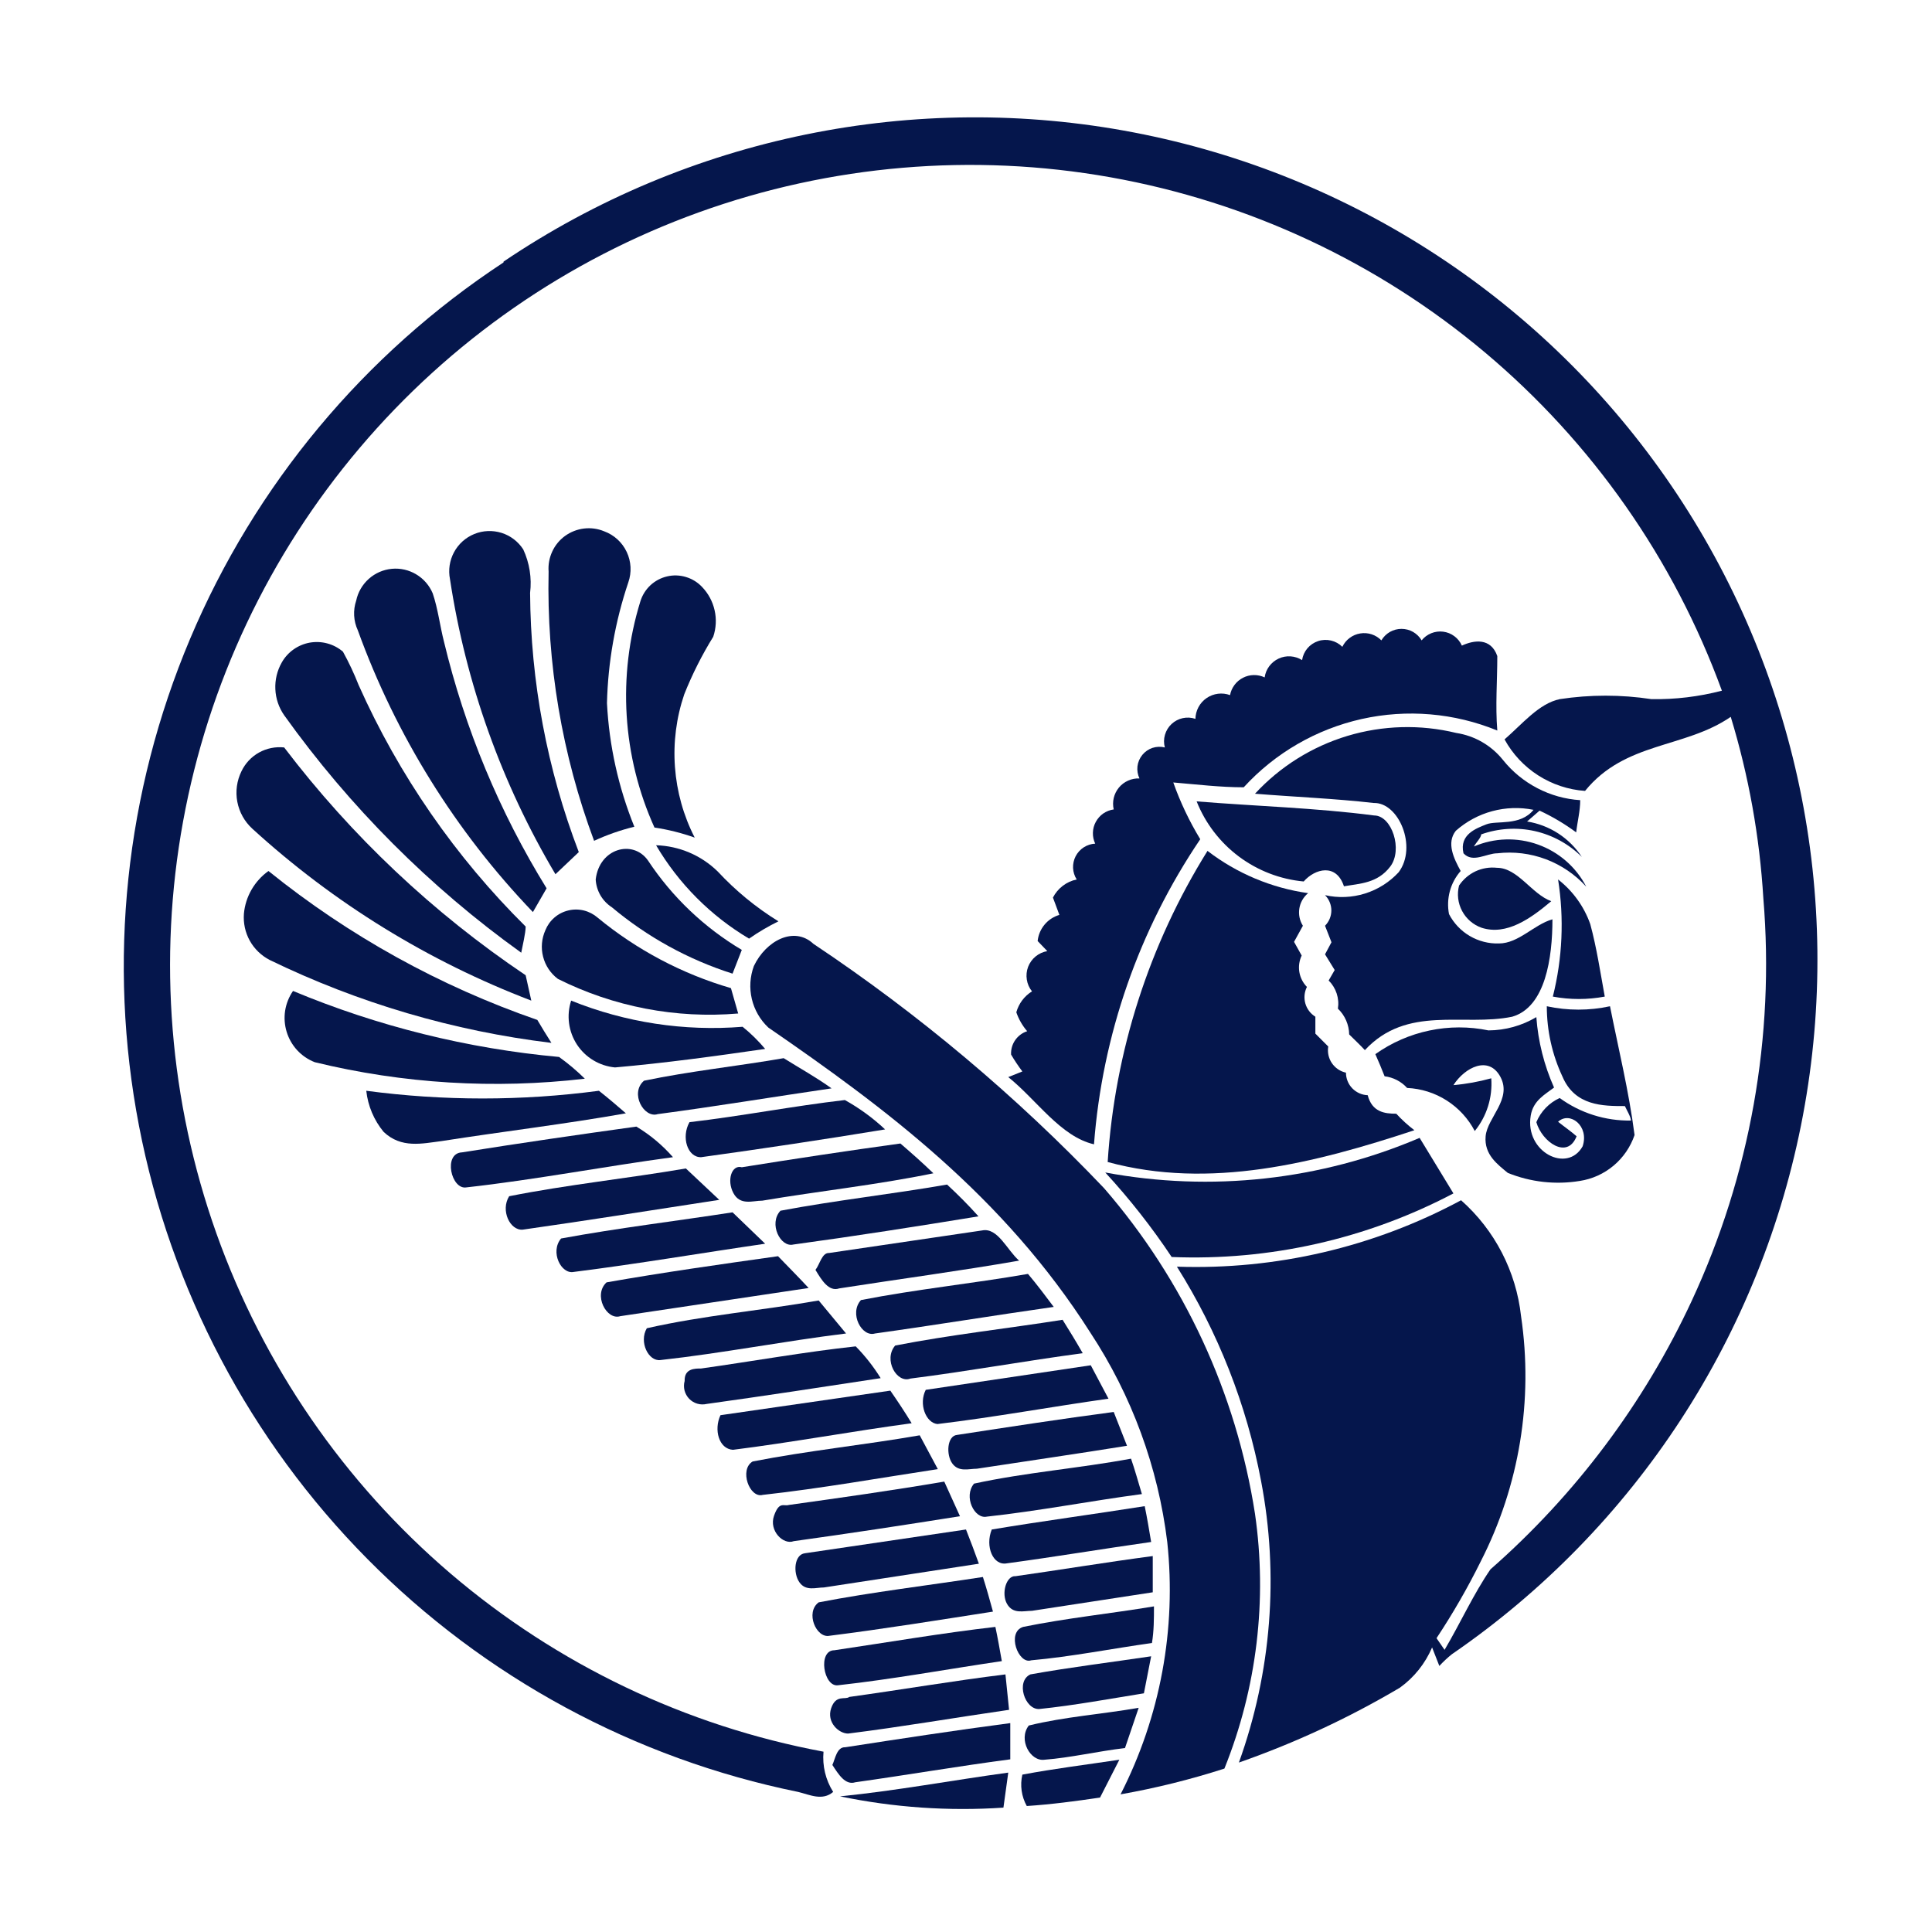 <svg width="48" height="48" viewBox="0 0 48 48" fill="none" xmlns="http://www.w3.org/2000/svg">
<path d="M12.51 6.5C17.099 3.401 22.728 2.247 28.166 3.29C33.604 4.333 38.407 7.489 41.523 12.065C44.64 16.642 45.816 22.267 44.794 27.709C43.772 33.151 40.635 37.966 36.07 41.1C35.959 41.189 35.856 41.286 35.76 41.39L35.58 40.93C35.409 41.33 35.133 41.676 34.78 41.93C33.511 42.681 32.171 43.304 30.78 43.79C31.588 41.548 31.779 39.13 31.33 36.79C30.973 34.901 30.264 33.097 29.24 31.47C31.698 31.554 34.134 30.985 36.3 29.82C37.137 30.561 37.668 31.588 37.79 32.7C38.098 34.785 37.749 36.913 36.79 38.79C36.464 39.449 36.096 40.087 35.69 40.7L35.89 40.99C36.28 40.33 36.61 39.6 37.03 38.99C39.142 37.138 40.845 34.867 42.03 32.32C43.481 29.198 44.095 25.751 43.81 22.32C43.718 20.79 43.447 19.276 43 17.81C41.85 18.6 40.38 18.42 39.38 19.65C38.966 19.621 38.566 19.488 38.217 19.265C37.867 19.041 37.58 18.734 37.38 18.37C37.82 17.99 38.23 17.48 38.75 17.37C39.506 17.255 40.274 17.255 41.03 17.37C41.62 17.38 42.209 17.309 42.78 17.16C41.586 13.89 39.555 10.992 36.89 8.753C34.225 6.515 31.018 5.016 27.592 4.405C24.165 3.795 20.639 4.095 17.364 5.275C14.09 6.455 11.183 8.474 8.934 11.131C6.684 13.787 5.172 16.987 4.548 20.411C3.923 23.835 4.209 27.363 5.376 30.642C6.543 33.921 8.55 36.837 11.197 39.097C13.844 41.356 17.038 42.882 20.46 43.52C20.428 43.871 20.512 44.222 20.7 44.52C20.43 44.75 20.12 44.59 19.83 44.52C15.768 43.693 12.043 41.679 9.128 38.732C6.212 35.786 4.237 32.04 3.453 27.97C2.669 23.899 3.111 19.688 4.724 15.869C6.336 12.05 9.046 8.797 12.51 6.52V6.5Z" fill="#05164C"/>
<path d="M11.18 14.39C11.134 14.162 11.17 13.925 11.28 13.72C11.39 13.515 11.568 13.355 11.784 13.267C12 13.179 12.239 13.17 12.461 13.239C12.683 13.309 12.874 13.455 13 13.65C13.156 13.987 13.215 14.361 13.17 14.73C13.183 16.932 13.593 19.113 14.38 21.17L13.8 21.72C12.463 19.468 11.573 16.979 11.18 14.39Z" fill="#05164C"/>
<path d="M13.63 14.2C13.617 14.03 13.648 13.859 13.72 13.704C13.791 13.548 13.902 13.414 14.04 13.314C14.179 13.214 14.341 13.151 14.51 13.131C14.68 13.111 14.852 13.134 15.01 13.2C15.257 13.29 15.458 13.474 15.57 13.712C15.683 13.95 15.697 14.222 15.61 14.47C15.284 15.438 15.105 16.449 15.08 17.47C15.134 18.524 15.364 19.562 15.76 20.54C15.416 20.624 15.081 20.741 14.76 20.89C13.963 18.752 13.579 16.482 13.63 14.2Z" fill="#05164C"/>
<path d="M8.85 14.92C8.894 14.712 9.004 14.523 9.163 14.381C9.322 14.239 9.522 14.152 9.734 14.132C9.946 14.112 10.159 14.16 10.341 14.27C10.524 14.379 10.667 14.544 10.75 14.74C10.88 15.12 10.93 15.55 11.03 15.94C11.55 18.106 12.41 20.175 13.58 22.07L13.24 22.66C11.318 20.655 9.836 18.271 8.89 15.66C8.782 15.428 8.768 15.163 8.85 14.92Z" fill="#05164C"/>
<path d="M15.91 14.94C15.957 14.788 16.042 14.651 16.158 14.542C16.274 14.434 16.417 14.357 16.572 14.321C16.726 14.284 16.888 14.289 17.04 14.335C17.193 14.38 17.331 14.465 17.44 14.58C17.596 14.741 17.705 14.942 17.754 15.161C17.804 15.379 17.792 15.607 17.72 15.82C17.439 16.275 17.198 16.753 17 17.25C16.803 17.831 16.724 18.445 16.769 19.056C16.814 19.668 16.98 20.264 17.26 20.81C16.935 20.695 16.601 20.611 16.26 20.56C15.461 18.792 15.336 16.793 15.91 14.94Z" fill="#05164C"/>
<path d="M34.32 15.91C34.371 15.823 34.444 15.751 34.532 15.7C34.62 15.65 34.719 15.624 34.82 15.624C34.921 15.624 35.02 15.65 35.108 15.7C35.196 15.751 35.269 15.823 35.32 15.91C35.383 15.831 35.466 15.77 35.56 15.732C35.654 15.694 35.756 15.681 35.856 15.694C35.957 15.707 36.052 15.745 36.133 15.806C36.215 15.867 36.279 15.947 36.32 16.04C36.62 15.9 37.04 15.84 37.2 16.3C37.2 16.92 37.15 17.53 37.2 18.15C36.132 17.712 34.955 17.612 33.828 17.864C32.702 18.117 31.679 18.708 30.9 19.56C30.32 19.56 29.74 19.49 29.15 19.44C29.324 19.932 29.549 20.404 29.82 20.85C28.296 23.104 27.386 25.717 27.18 28.43C26.35 28.24 25.75 27.32 25.05 26.76L25.4 26.62C25.299 26.485 25.205 26.345 25.12 26.2C25.114 26.073 25.149 25.947 25.222 25.842C25.294 25.738 25.399 25.659 25.52 25.62C25.401 25.482 25.309 25.322 25.25 25.15C25.31 24.934 25.449 24.748 25.64 24.63C25.572 24.546 25.527 24.445 25.511 24.338C25.494 24.232 25.505 24.122 25.543 24.021C25.582 23.92 25.646 23.831 25.73 23.762C25.813 23.694 25.913 23.648 26.02 23.63L25.78 23.38C25.795 23.23 25.855 23.089 25.951 22.973C26.047 22.857 26.176 22.773 26.32 22.73L26.16 22.3C26.218 22.186 26.302 22.086 26.404 22.008C26.506 21.93 26.624 21.876 26.75 21.85C26.695 21.764 26.665 21.666 26.66 21.565C26.656 21.464 26.678 21.363 26.724 21.273C26.771 21.183 26.84 21.107 26.925 21.052C27.011 20.997 27.109 20.965 27.21 20.96C27.17 20.875 27.15 20.782 27.153 20.688C27.155 20.593 27.18 20.501 27.225 20.419C27.27 20.336 27.333 20.265 27.41 20.211C27.488 20.158 27.577 20.123 27.67 20.11C27.648 20.016 27.649 19.917 27.671 19.823C27.694 19.729 27.738 19.641 27.799 19.567C27.861 19.492 27.94 19.433 28.028 19.394C28.117 19.354 28.213 19.336 28.31 19.34C28.265 19.246 28.248 19.141 28.26 19.037C28.273 18.934 28.315 18.836 28.381 18.755C28.447 18.675 28.534 18.614 28.633 18.581C28.732 18.549 28.839 18.545 28.94 18.57C28.912 18.467 28.913 18.358 28.943 18.256C28.973 18.153 29.029 18.06 29.107 17.988C29.185 17.915 29.282 17.864 29.386 17.842C29.49 17.819 29.599 17.826 29.7 17.86C29.702 17.758 29.728 17.658 29.776 17.568C29.824 17.478 29.893 17.401 29.978 17.343C30.062 17.285 30.159 17.249 30.26 17.236C30.361 17.223 30.464 17.235 30.56 17.27C30.577 17.178 30.615 17.092 30.671 17.017C30.726 16.942 30.799 16.881 30.882 16.839C30.965 16.796 31.056 16.773 31.15 16.772C31.243 16.77 31.335 16.79 31.42 16.83C31.434 16.729 31.473 16.633 31.534 16.552C31.595 16.47 31.675 16.405 31.768 16.362C31.86 16.319 31.962 16.3 32.064 16.307C32.165 16.314 32.264 16.346 32.35 16.4C32.366 16.292 32.412 16.191 32.482 16.107C32.553 16.024 32.645 15.962 32.748 15.928C32.852 15.893 32.963 15.889 33.069 15.914C33.175 15.939 33.273 15.993 33.35 16.07C33.392 15.983 33.454 15.907 33.531 15.85C33.608 15.792 33.698 15.753 33.793 15.738C33.888 15.722 33.986 15.729 34.078 15.759C34.169 15.789 34.252 15.841 34.32 15.91Z" fill="#05164C"/>
<path d="M7 16.46C7.072 16.331 7.172 16.221 7.293 16.135C7.413 16.05 7.551 15.992 7.696 15.966C7.841 15.941 7.991 15.947 8.133 15.986C8.275 16.024 8.407 16.094 8.52 16.19C8.668 16.458 8.798 16.735 8.91 17.02C9.91 19.26 11.317 21.294 13.06 23.02C13.06 23.18 12.98 23.51 12.95 23.67C10.677 22.039 8.687 20.046 7.06 17.77C6.927 17.579 6.851 17.355 6.841 17.124C6.83 16.892 6.885 16.662 7 16.46Z" fill="#05164C"/>
<path d="M31.18 19.72C31.803 19.045 32.595 18.55 33.474 18.284C34.354 18.019 35.288 17.993 36.18 18.21C36.637 18.28 37.051 18.519 37.34 18.88C37.573 19.171 37.864 19.41 38.195 19.582C38.525 19.755 38.888 19.856 39.26 19.88C39.26 20.15 39.19 20.41 39.16 20.68C38.876 20.47 38.571 20.289 38.25 20.14L37.94 20.41C38.216 20.454 38.479 20.555 38.713 20.706C38.947 20.858 39.147 21.057 39.3 21.29C38.979 20.97 38.574 20.748 38.131 20.648C37.689 20.549 37.227 20.578 36.8 20.73C36.8 20.81 36.66 20.95 36.62 21.03C37.126 20.814 37.694 20.797 38.211 20.983C38.729 21.168 39.157 21.542 39.41 22.03C39.134 21.726 38.79 21.492 38.406 21.347C38.021 21.203 37.608 21.152 37.2 21.2C36.93 21.2 36.59 21.45 36.36 21.2C36.25 20.73 36.68 20.58 36.93 20.48C37.18 20.38 37.77 20.53 38.1 20.12C37.76 20.051 37.409 20.063 37.074 20.153C36.739 20.243 36.43 20.41 36.17 20.64C35.93 20.94 36.12 21.33 36.29 21.64C36.163 21.784 36.071 21.956 36.021 22.141C35.971 22.327 35.964 22.521 36 22.71C36.117 22.936 36.295 23.125 36.515 23.254C36.734 23.383 36.986 23.448 37.24 23.44C37.73 23.44 38.11 22.97 38.57 22.84C38.57 23.79 38.4 25.02 37.57 25.26C36.36 25.51 34.96 24.96 33.91 26.09C33.78 25.95 33.65 25.83 33.52 25.7C33.518 25.58 33.492 25.462 33.444 25.352C33.396 25.242 33.327 25.143 33.24 25.06C33.26 24.933 33.249 24.804 33.209 24.682C33.169 24.561 33.101 24.45 33.01 24.36L33.16 24.1L32.92 23.71L33.08 23.41L32.92 23C33.02 22.899 33.077 22.762 33.077 22.62C33.077 22.478 33.02 22.341 32.92 22.24C33.248 22.314 33.59 22.3 33.911 22.2C34.233 22.1 34.522 21.917 34.75 21.67C35.22 21.04 34.75 19.93 34.13 19.95C33.17 19.84 32.17 19.8 31.18 19.72Z" fill="#05164C"/>
<path d="M6 19.16C6.094 18.964 6.246 18.802 6.436 18.696C6.626 18.591 6.844 18.547 7.06 18.57C8.736 20.773 10.763 22.685 13.06 24.23C13.11 24.44 13.15 24.65 13.2 24.86C10.643 23.884 8.292 22.436 6.27 20.59C6.076 20.413 5.945 20.178 5.896 19.92C5.847 19.662 5.884 19.395 6 19.16Z" fill="#05164C"/>
<path d="M29.73 19.91C31.2 20.03 32.68 20.07 34.14 20.26C34.58 20.26 34.86 21.11 34.54 21.53C34.22 21.95 33.78 21.95 33.39 22.02C33.2 21.44 32.67 21.58 32.39 21.9C31.806 21.846 31.249 21.631 30.779 21.28C30.31 20.929 29.947 20.455 29.73 19.91Z" fill="#05164C"/>
<path d="M14.8 21.85C14.89 21.07 15.73 20.85 16.1 21.38C16.699 22.286 17.496 23.045 18.43 23.6L18.2 24.19C17.102 23.841 16.083 23.28 15.2 22.54C15.084 22.465 14.987 22.363 14.917 22.243C14.848 22.123 14.807 21.988 14.8 21.85Z" fill="#05164C"/>
<path d="M16.3 21C16.873 21.017 17.419 21.249 17.83 21.65C18.275 22.129 18.783 22.547 19.34 22.89C19.086 23.015 18.842 23.158 18.61 23.32C17.657 22.754 16.862 21.956 16.3 21Z" fill="#05164C"/>
<path d="M30 21.14C30.729 21.7 31.59 22.062 32.5 22.19C32.383 22.286 32.306 22.421 32.282 22.57C32.258 22.72 32.289 22.872 32.37 23L32.15 23.4L32.34 23.74C32.279 23.868 32.259 24.011 32.282 24.151C32.306 24.29 32.371 24.419 32.47 24.52C32.406 24.647 32.392 24.794 32.431 24.931C32.47 25.068 32.559 25.185 32.68 25.26V25.68L33 26C32.976 26.144 33.008 26.292 33.09 26.413C33.172 26.534 33.297 26.619 33.44 26.65C33.44 26.795 33.496 26.935 33.597 27.039C33.698 27.143 33.835 27.205 33.98 27.21C34.09 27.63 34.4 27.67 34.69 27.67C34.828 27.82 34.978 27.957 35.14 28.08C32.66 28.9 30.06 29.56 27.52 28.87C27.695 26.128 28.547 23.472 30 21.14Z" fill="#05164C"/>
<path d="M6.06 22.7C6.079 22.49 6.144 22.287 6.249 22.104C6.355 21.921 6.498 21.762 6.67 21.64C8.666 23.25 10.926 24.502 13.35 25.34C13.46 25.53 13.58 25.72 13.7 25.91C11.268 25.616 8.903 24.92 6.7 23.85C6.492 23.742 6.32 23.576 6.206 23.372C6.092 23.167 6.042 22.933 6.06 22.7Z" fill="#05164C"/>
<path d="M36.25 22C36.352 21.848 36.493 21.726 36.658 21.648C36.824 21.571 37.008 21.54 37.19 21.56C37.71 21.56 38.05 22.21 38.54 22.39C38.03 22.82 37.43 23.25 36.81 23.05C36.602 22.977 36.429 22.828 36.326 22.634C36.222 22.44 36.195 22.213 36.25 22Z" fill="#05164C"/>
<path d="M38.71 21.85C39.077 22.136 39.355 22.521 39.51 22.96C39.67 23.55 39.76 24.16 39.87 24.76C39.444 24.84 39.006 24.84 38.58 24.76C38.819 23.809 38.863 22.819 38.71 21.85Z" fill="#05164C"/>
<path d="M13.55 23.11C13.599 22.989 13.676 22.881 13.775 22.796C13.874 22.71 13.993 22.65 14.12 22.62C14.247 22.589 14.38 22.59 14.507 22.621C14.634 22.653 14.751 22.714 14.85 22.8C15.823 23.602 16.949 24.197 18.16 24.55L18.34 25.18C16.796 25.312 15.245 25.014 13.86 24.32C13.678 24.183 13.549 23.989 13.493 23.769C13.436 23.549 13.457 23.317 13.55 23.11Z" fill="#05164C"/>
<path d="M18.73 24C19.03 23.37 19.73 23 20.21 23.45C22.834 25.2 25.255 27.236 27.43 29.52C29.415 31.811 30.715 34.614 31.18 37.61C31.489 39.75 31.227 41.934 30.42 43.94C29.576 44.212 28.713 44.426 27.84 44.58C28.828 42.647 29.231 40.468 29 38.31C28.773 36.453 28.119 34.673 27.09 33.11C24.93 29.71 21.98 27.52 19.09 25.53C18.886 25.339 18.743 25.091 18.679 24.819C18.615 24.547 18.633 24.262 18.73 24Z" fill="#05164C"/>
<path d="M7.82 26.39C7.654 26.325 7.505 26.224 7.384 26.093C7.263 25.962 7.174 25.806 7.122 25.636C7.07 25.465 7.057 25.286 7.084 25.11C7.112 24.934 7.179 24.766 7.28 24.62C9.387 25.499 11.616 26.052 13.89 26.26C14.117 26.423 14.331 26.603 14.53 26.8C12.287 27.063 10.014 26.924 7.82 26.39Z" fill="#05164C"/>
<path d="M14.19 24.86C15.54 25.405 16.999 25.627 18.45 25.51C18.654 25.675 18.841 25.859 19.01 26.06C17.77 26.24 16.53 26.41 15.28 26.52C15.09 26.502 14.906 26.442 14.743 26.344C14.579 26.246 14.44 26.112 14.335 25.953C14.231 25.793 14.163 25.612 14.138 25.423C14.113 25.234 14.131 25.041 14.19 24.86Z" fill="#05164C"/>
<path d="M38.43 25C38.947 25.112 39.483 25.112 40 25C40.21 26.06 40.47 27.11 40.61 28.2C40.509 28.496 40.329 28.759 40.089 28.96C39.85 29.161 39.559 29.293 39.25 29.34C38.646 29.439 38.027 29.37 37.46 29.14C37.21 28.93 36.87 28.69 36.91 28.23C36.95 27.77 37.57 27.31 37.28 26.76C36.99 26.21 36.39 26.52 36.11 26.96C36.428 26.932 36.742 26.875 37.05 26.79C37.085 27.263 36.939 27.732 36.64 28.1C36.478 27.79 36.237 27.529 35.943 27.341C35.648 27.153 35.309 27.046 34.96 27.03C34.814 26.869 34.615 26.766 34.4 26.74C34.33 26.56 34.25 26.37 34.17 26.19C34.573 25.904 35.03 25.704 35.514 25.603C35.997 25.501 36.496 25.5 36.98 25.6C37.399 25.598 37.81 25.484 38.17 25.27C38.214 25.874 38.363 26.466 38.61 27.02C38.39 27.19 38.09 27.34 38.03 27.72C37.88 28.62 38.94 29.16 39.32 28.48C39.49 27.97 39 27.6 38.71 27.87C38.86 27.99 39.02 28.1 39.17 28.23C38.94 28.82 38.31 28.37 38.17 27.88C38.281 27.614 38.488 27.399 38.75 27.28C39.264 27.654 39.885 27.85 40.52 27.84C40.52 27.75 40.41 27.57 40.37 27.48C39.83 27.48 39.13 27.48 38.82 26.75C38.563 26.202 38.43 25.605 38.43 25Z" fill="#05164C"/>
<path d="M16 26.85C17.15 26.61 18.32 26.49 19.47 26.29C19.87 26.54 20.27 26.76 20.66 27.04C19.22 27.25 17.78 27.49 16.34 27.68C16 27.79 15.64 27.16 16 26.85Z" fill="#05164C"/>
<path d="M9.1 27.1C11.018 27.355 12.962 27.355 14.88 27.1C15.11 27.28 15.33 27.47 15.55 27.66C14.03 27.93 12.5 28.11 10.97 28.35C10.49 28.41 9.97 28.54 9.53 28.12C9.29 27.829 9.141 27.475 9.1 27.1Z" fill="#05164C"/>
<path d="M17.13 27.88C18.42 27.73 19.7 27.48 20.99 27.33C21.352 27.531 21.688 27.776 21.99 28.06C20.47 28.31 18.94 28.54 17.42 28.75C17.08 28.76 16.92 28.25 17.13 27.88Z" fill="#05164C"/>
<path d="M11.48 28.63C12.92 28.4 14.37 28.19 15.81 27.99C16.151 28.194 16.458 28.451 16.72 28.75C15.01 28.98 13.3 29.31 11.59 29.5C11.21 29.57 11 28.65 11.48 28.63Z" fill="#05164C"/>
<path d="M27.46 29.13C30.091 29.62 32.808 29.321 35.27 28.27L36.11 29.65C33.956 30.783 31.542 31.328 29.11 31.23C28.616 30.488 28.064 29.786 27.46 29.13Z" fill="#05164C"/>
<path d="M18.43 29C19.74 28.79 21.06 28.59 22.37 28.41C22.65 28.65 22.92 28.89 23.19 29.15C21.78 29.44 20.36 29.59 18.94 29.83C18.7 29.83 18.39 29.96 18.22 29.64C18.05 29.32 18.18 28.93 18.43 29Z" fill="#05164C"/>
<path d="M12.65 29.72C14.11 29.43 15.58 29.28 17.04 29.03L17.87 29.81C16.24 30.06 14.61 30.32 12.99 30.55C12.67 30.58 12.43 30.07 12.65 29.72Z" fill="#05164C"/>
<path d="M19.39 30.08C20.77 29.82 22.15 29.67 23.53 29.43C23.8 29.68 24.06 29.94 24.31 30.22C22.78 30.47 21.25 30.71 19.71 30.92C19.39 31 19.09 30.4 19.39 30.08Z" fill="#05164C"/>
<path d="M13.94 30.77C15.35 30.51 16.78 30.34 18.2 30.12L19.01 30.9C17.43 31.13 15.85 31.4 14.26 31.6C13.94 31.67 13.66 31.1 13.94 30.77Z" fill="#05164C"/>
<path d="M20.6 31.13L24.4 30.57C24.79 30.49 25.02 31.06 25.32 31.32C23.83 31.58 22.32 31.78 20.85 32.01C20.59 32.1 20.41 31.8 20.26 31.55C20.37 31.41 20.42 31.12 20.6 31.13Z" fill="#05164C"/>
<path d="M15.07 31.86C16.49 31.61 17.91 31.41 19.33 31.21C19.58 31.47 19.84 31.73 20.09 32L15.41 32.7C15.07 32.81 14.73 32.17 15.07 31.86Z" fill="#05164C"/>
<path d="M21.39 32.3C22.77 32.03 24.16 31.89 25.54 31.65C25.76 31.91 25.97 32.19 26.18 32.47C24.7 32.68 23.18 32.93 21.74 33.13C21.41 33.23 21.09 32.63 21.39 32.3Z" fill="#05164C"/>
<path d="M16.07 33C17.48 32.68 18.92 32.56 20.34 32.31L21.02 33.13C19.48 33.32 17.95 33.62 16.41 33.79C16.11 33.83 15.87 33.34 16.07 33Z" fill="#05164C"/>
<path d="M22.24 33.43C23.62 33.16 25.01 33.01 26.4 32.79C26.57 33.06 26.74 33.34 26.9 33.62C25.47 33.81 24.05 34.07 22.62 34.25C22.28 34.38 21.94 33.78 22.24 33.43Z" fill="#05164C"/>
<path d="M17.42 34C18.7 33.82 19.98 33.59 21.26 33.45C21.495 33.689 21.703 33.954 21.88 34.24C20.44 34.46 19 34.68 17.56 34.88C17.482 34.898 17.401 34.897 17.324 34.874C17.247 34.852 17.178 34.809 17.122 34.752C17.067 34.694 17.027 34.623 17.007 34.546C16.988 34.468 16.988 34.387 17.01 34.31C17 34 17.26 34 17.42 34Z" fill="#05164C"/>
<path d="M23 34.53L27.1 33.92L27.54 34.75C26.12 34.95 24.71 35.21 23.29 35.38C23 35.35 22.82 34.88 23 34.53Z" fill="#05164C"/>
<path d="M17.9 35.16L22.12 34.55C22.3 34.81 22.48 35.08 22.65 35.36C21.17 35.56 19.65 35.84 18.21 36.02C17.86 36 17.73 35.52 17.9 35.16Z" fill="#05164C"/>
<path d="M23.78 35.65C25.08 35.45 26.38 35.25 27.67 35.08L28 35.92C26.76 36.12 25.51 36.3 24.27 36.49C24.07 36.49 23.82 36.58 23.66 36.36C23.5 36.14 23.53 35.67 23.78 35.65Z" fill="#05164C"/>
<path d="M18.7 36.31C20.08 36.04 21.47 35.9 22.85 35.66L23.3 36.5C21.85 36.72 20.4 36.98 18.95 37.14C18.62 37.23 18.36 36.51 18.7 36.31Z" fill="#05164C"/>
<path d="M24.2 36.86C25.49 36.58 26.81 36.48 28.1 36.24C28.2 36.53 28.28 36.82 28.37 37.12C27.09 37.29 25.81 37.54 24.52 37.68C24.21 37.75 23.93 37.18 24.2 36.86Z" fill="#05164C"/>
<path d="M19.6 37.39C20.89 37.21 22.17 37.03 23.46 36.81L23.85 37.67C22.47 37.89 21.09 38.1 19.72 38.29C19.46 38.39 19.1 38.03 19.23 37.66C19.36 37.29 19.47 37.43 19.6 37.39Z" fill="#05164C"/>
<path d="M24.64 38C25.9 37.79 27.18 37.62 28.44 37.42C28.5 37.71 28.55 38.01 28.6 38.31C27.4 38.48 26.21 38.68 25.02 38.84C24.67 38.91 24.47 38.42 24.64 38Z" fill="#05164C"/>
<path d="M20 38.59L24 38C24.11 38.28 24.22 38.57 24.32 38.85L20.47 39.44C20.27 39.44 20.02 39.54 19.86 39.31C19.7 39.08 19.73 38.62 20 38.59Z" fill="#05164C"/>
<path d="M25.23 39.16C26.36 39 27.5 38.81 28.64 38.66C28.64 38.96 28.64 39.26 28.64 39.56L25.64 40.02C25.43 40.02 25.17 40.11 25.02 39.85C24.87 39.59 25 39.14 25.23 39.16Z" fill="#05164C"/>
<path d="M20.34 39.81C21.69 39.55 23.06 39.39 24.42 39.18C24.51 39.46 24.59 39.75 24.67 40.04C23.32 40.25 21.96 40.47 20.61 40.64C20.28 40.71 20 40.06 20.34 39.81Z" fill="#05164C"/>
<path d="M25.42 40.42C26.5 40.2 27.59 40.09 28.67 39.91C28.67 40.21 28.67 40.52 28.62 40.82C27.62 40.96 26.62 41.16 25.62 41.25C25.3 41.36 25 40.55 25.42 40.42Z" fill="#05164C"/>
<path d="M20.73 41C22.08 40.8 23.42 40.57 24.73 40.42C24.79 40.7 24.84 40.99 24.89 41.27C23.53 41.47 22.18 41.72 20.82 41.87C20.46 41.92 20.31 41 20.73 41Z" fill="#05164C"/>
<path d="M25.6 41.6C26.6 41.42 27.6 41.3 28.6 41.15L28.42 42.07C27.55 42.21 26.69 42.37 25.82 42.46C25.46 42.48 25.23 41.77 25.6 41.6Z" fill="#05164C"/>
<path d="M21.1 42.16C22.4 41.98 23.68 41.76 24.98 41.6L25.07 42.48C23.75 42.67 22.43 42.9 21.07 43.07C20.84 43.07 20.53 42.79 20.65 42.44C20.77 42.09 21 42.24 21.1 42.16Z" fill="#05164C"/>
<path d="M25.56 42.87C26.46 42.65 27.38 42.59 28.29 42.43C28.18 42.75 28.07 43.08 27.95 43.43C27.27 43.51 26.6 43.67 25.95 43.72C25.6 43.77 25.29 43.22 25.56 42.87Z" fill="#05164C"/>
<path d="M21 43.41C22.36 43.2 23.73 42.99 25.1 42.81C25.1 43.11 25.1 43.41 25.1 43.71C23.81 43.88 22.53 44.1 21.25 44.28C21 44.36 20.83 44.08 20.68 43.85C20.75 43.7 20.79 43.4 21 43.41Z" fill="#05164C"/>
<path d="M25.4 44.09C26.2 43.94 27.01 43.84 27.81 43.72L27.33 44.66C26.72 44.75 26.12 44.83 25.51 44.87C25.378 44.633 25.339 44.355 25.4 44.09Z" fill="#05164C"/>
<path d="M20.87 44.63C22.27 44.49 23.66 44.23 25.05 44.04L24.93 44.91C23.57 45.002 22.204 44.907 20.87 44.63Z" fill="#05164C"/>
</svg>
